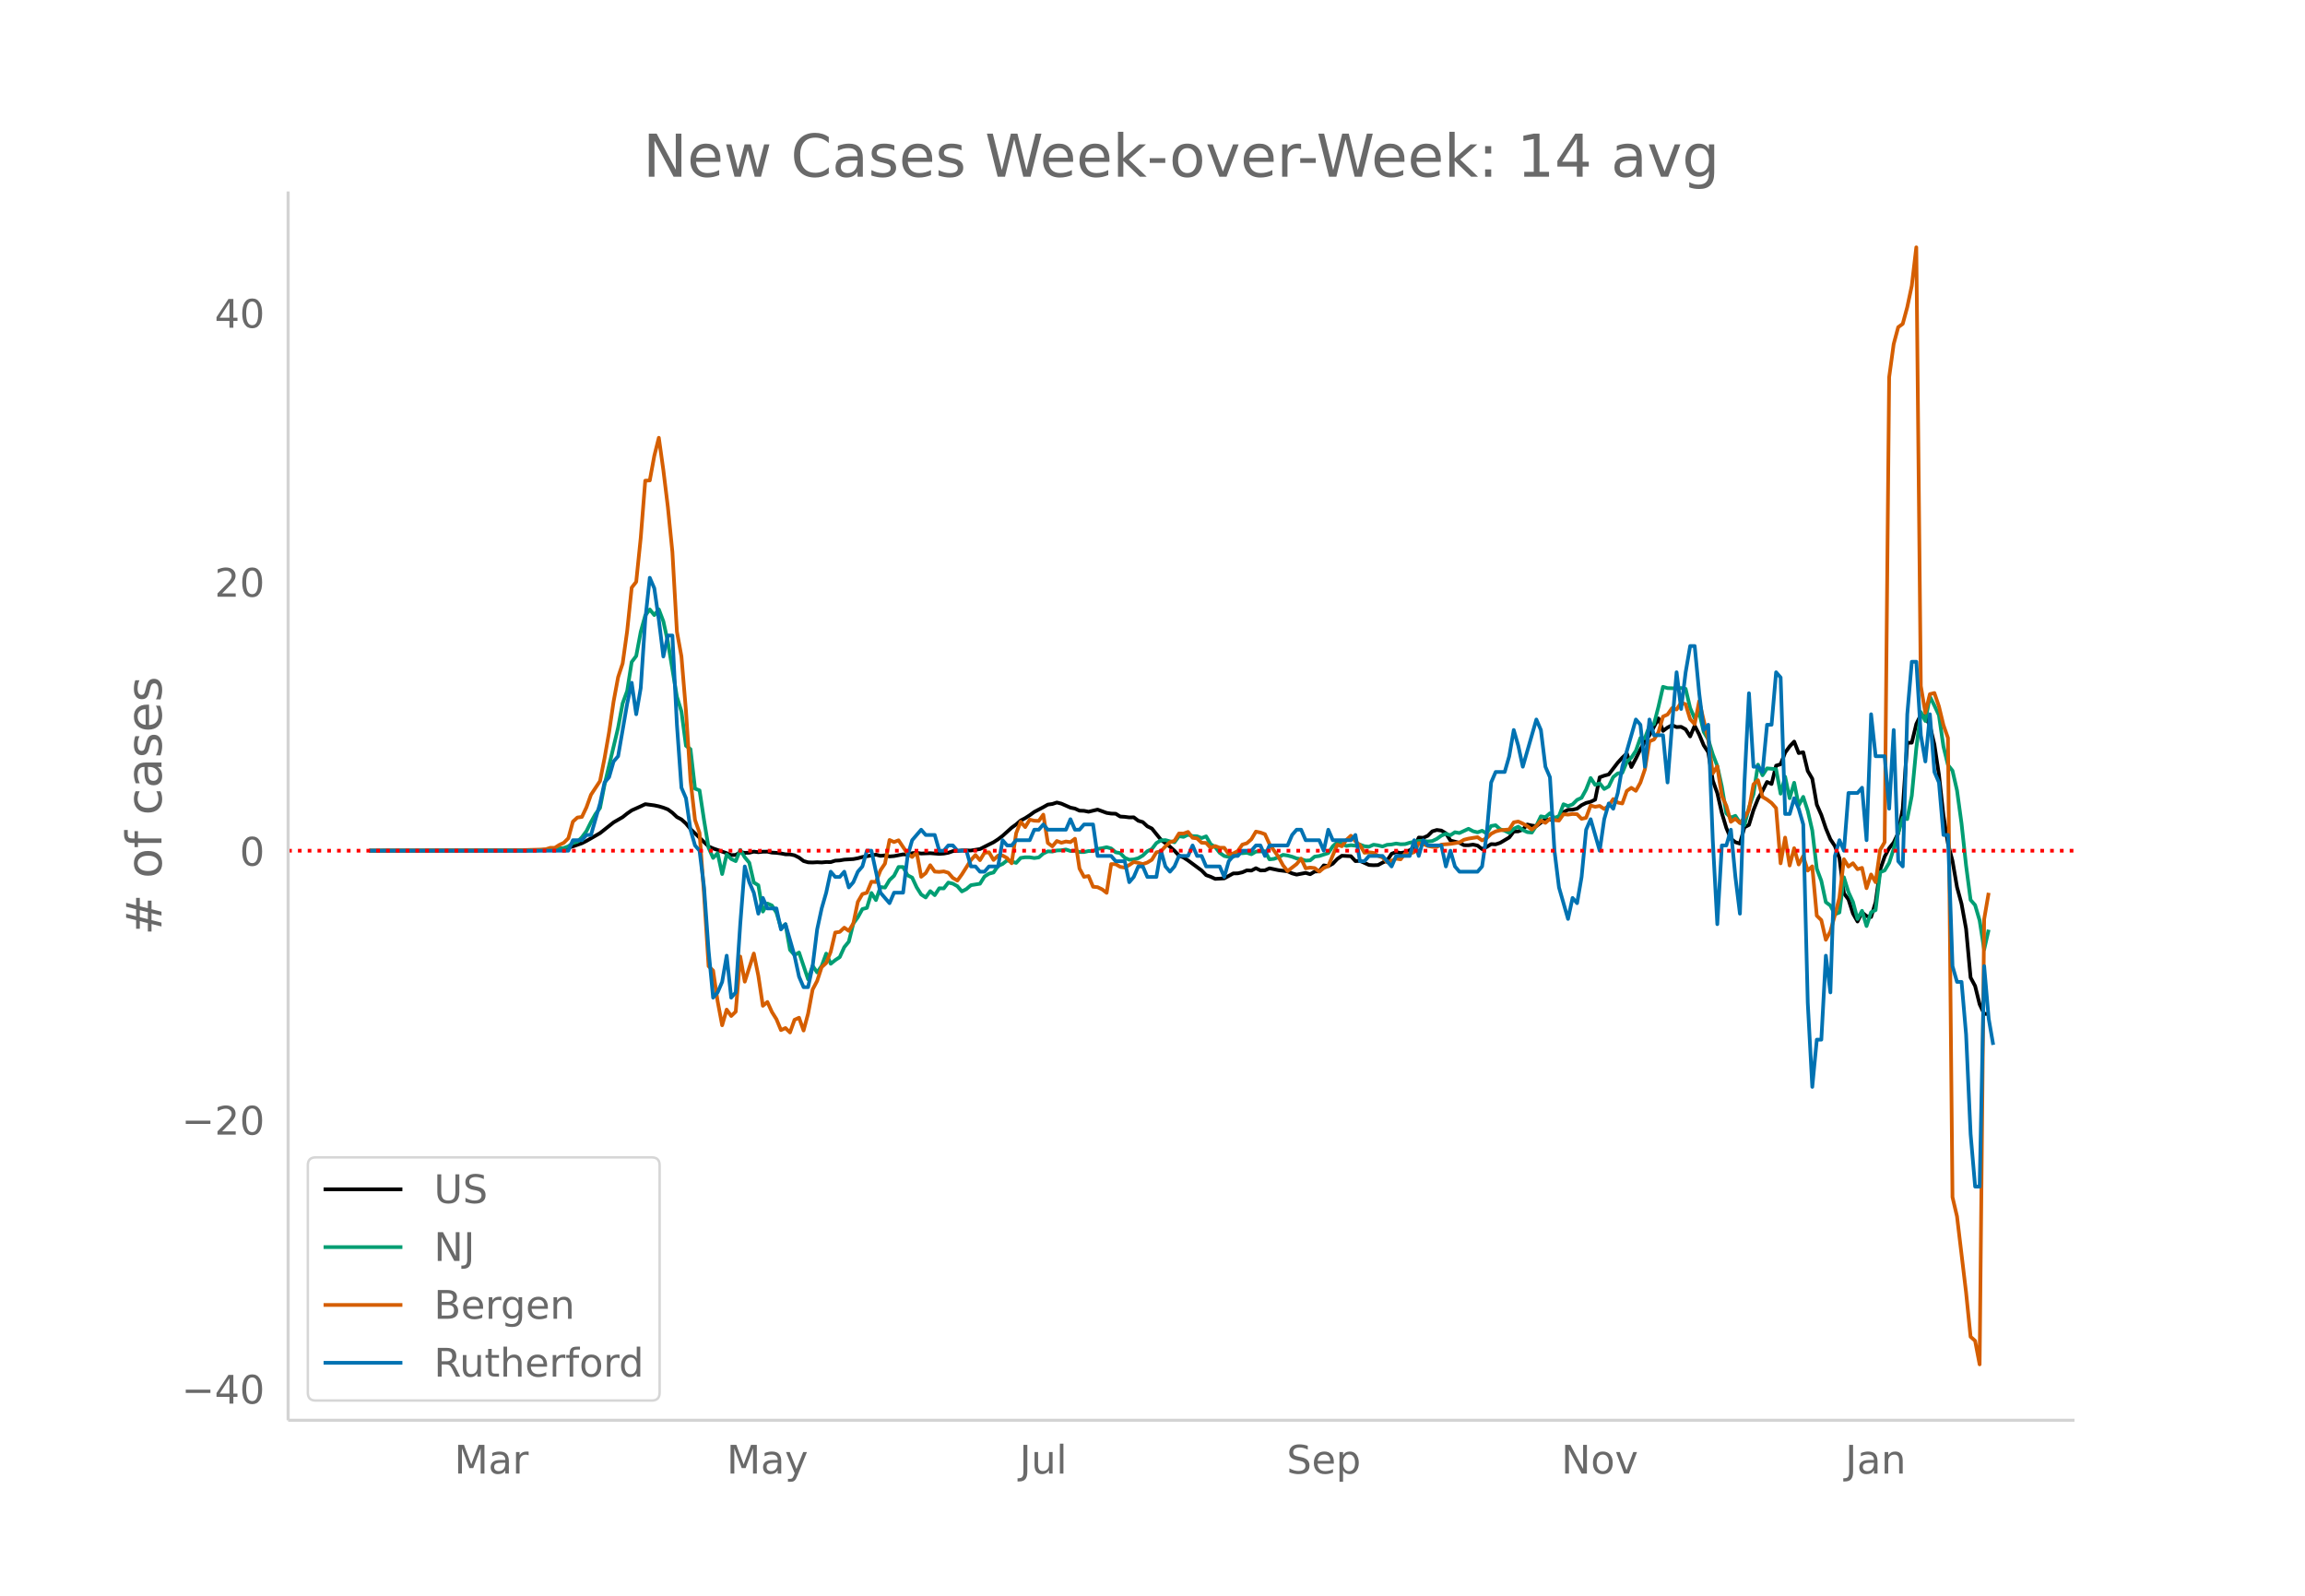 <svg height="864" viewBox="0 0 936 648" width="1248" xmlns="http://www.w3.org/2000/svg" xmlns:xlink="http://www.w3.org/1999/xlink"><defs><style>*{stroke-linecap:butt;stroke-linejoin:round}</style></defs><g id="figure_1"><path d="M0 648h936V0H0z" fill="#fff" id="patch_1"/><g id="axes_1"><path d="M117 576.72h725.4V77.76H117z" fill="none" id="patch_2"/><path clip-path="url(#p38f731a601)" d="M149.973 345.443l62.455-.084 7.348-.178 5.51-.32 3.674-.364 1.837-.335 1.837-.46 3.674-1.295 1.837-.926 5.51-3.168 5.511-4.371 3.674-2.127 1.837-1.468 1.837-1.272 3.674-1.652 1.837-.877 3.674.49 1.837.387 1.837.545 1.836.707 1.837 1.36 1.837 1.739 1.837.978 1.837 1.661 1.837 2.218 7.348 7.08 1.837.813 5.51 1.92 1.837.789 1.837-.063 1.837-1.138 1.837.287 1.837-.048 1.837-.451 1.837.233 1.837-.2 1.837-.025 1.837.384 1.837.11 1.837.226 1.836.363 1.837.021 1.837.386 1.837.933 1.837 1.386 1.837.53 1.837.06 1.837-.108 1.837.09 1.837-.173 1.837.035 1.837-.59 1.836-.1 1.837-.318 3.674-.22 1.837-.341 1.837-.504 5.51-.951 1.838.487 1.837-.195 1.837.425 1.837-.144 3.673-.697 1.837.108 1.837-.588 1.837-.144 1.837.283 3.674-.136 3.674.28 1.837-.124 1.837-.335 1.837-.659 1.836-.07 1.837-.199 3.674.023 3.674-.594 3.674-1.862 1.837-.907 1.837-1.202 1.837-1.397 3.673-3.308 1.837-1.326 1.837-1.59 1.837-.965 1.837-1.183 1.837-1.336 3.674-1.937 1.837-1.04 1.837-.254 1.837-.599 1.837.469 3.673 1.625 1.837.38 1.837.846 1.837.066 1.837.373 3.674-.877 3.674 1.344 1.837.283 1.837.053 1.837 1.146 1.836.114 1.837.241 1.837-.04 1.837 1.393 1.837.548 1.837 1.708 1.837.903 3.674 4.534 3.674 2.843 1.837 1.653 1.837 1.978 1.836.755 1.837 1.199 5.511 4.078 1.837 1.885 1.837.658 1.837.861 3.674-.207 3.674-2.016 1.837-.023 1.836-.417 1.837-.795 1.837.095 1.837-.965 1.837.904 1.837-.04 1.837-.831 3.674.77 3.674.465 1.837.828 1.836.503 3.674-.705 1.837.544 1.837-1.086 1.837-.094 1.837-2.41 1.837.306 1.837-1.005 1.837-1.917 1.837-1.29 3.674.18 1.836 1.986 1.837-.098 3.674 1.672 1.837.113 1.837-.081 1.837-.984 1.837-.84 1.837-2.764 1.837-.678 1.837.391 1.837-.35 1.836-.795 1.837-1.093 1.837-4.058 1.837.107 1.837-.824 1.837-1.812 1.837-.548 1.837.248 1.837 1.098 1.837 2.935 3.674.954 1.837.95 1.836.026 1.837-.264 1.837.382 1.837 1.442 1.837-.848 1.837-1.175 1.837.093 1.837-.613 3.674-2.178 1.837-2.419 1.837-.072 1.837-.708 1.836-2.059 1.837.424 1.837.225 3.674-2.8 1.837.218 1.837-.022 1.837-.773 1.837-2.3 1.837-.953 1.837-.035 1.837-.422 1.836-1.422 1.837-.905 1.837-.458 1.837-.887 1.837-9.059 1.837-.666 1.837-.495 3.674-4.8 1.837-2.01 1.837-1.69 1.837 5.493 1.837-3.446 1.836-3.736 1.837-3.047 1.837-2.676 3.674-6.858 1.837 5.09 1.837-1.361 1.837-.968 1.837.78 1.837-.105 1.837 1.003 1.837 2.891 1.837-4.352 1.836 3.555 1.837 4.384 1.837 2.796 1.837 11.477 1.837 5.142 1.837 8.045 1.837 6.125 1.837 4.344 1.837 1.428 1.837.567 1.837-6.611 1.837-.961 1.836-6.025 1.837-4.573 1.837-3.22 1.837-3.636 1.837.82 1.837-7.44 1.837-.572 1.837-4.713 1.837-2.53 1.837-1.955 1.837 4.664 1.837-.335 1.837 7.606 1.836 3.133 1.837 10.536 1.837 4.182 1.837 5.446 1.837 4.43 1.837 2.753 1.837 4.898 1.837 14.317 1.837 2.466 1.837 5.752 1.837 3.215 1.837-3.721 1.836 1.532 1.837.357 1.837-5.985 1.837-13.219 1.837-5.298 1.837-3.443 1.837-2.313 1.837-3.818 1.837-9.867 1.837-26.812 1.837-.029 1.837-7.599 1.837-3.727 1.836.74 1.837 3.629 1.837 7.74 1.837 12.221 1.837 16.544 1.837 11.436 1.837 7.014 1.837 10.67 1.837 6.776 1.837 10.126 1.837 19.817 1.837 3.42 1.837 7.433 1.836 3.905 1.837.003h0" fill="none" stroke="#000" stroke-linecap="round" stroke-width="1.5" id="line2d_1"/><path clip-path="url(#p38f731a601)" d="M149.973 345.443l67.966-.101 3.674-.132 3.673-.171 3.674-.699 1.837-.68 1.837-1.327 1.837-.531 1.837-1.827 1.837-2.482 1.837-3.693 1.837-3.254 1.837-2.451 1.837-9.46 5.51-23.171 1.837-9.877 1.837-5.011 1.837-11.757 1.837-2.446 1.837-9.807 1.837-6.65 1.837-2.424 1.837 2.262 1.837-2.301 1.837 4.844 1.836 8.37 3.674 22.28 1.837 5.96 1.837 13.926 1.837 1.384 1.837 16.017 1.837.72 1.837 12.152 1.837 11.155 1.837 4.115 1.837-1.915 1.837 8.455 1.836-7.95 1.837 1.836 1.837.874 1.837-4.567 1.837 3.004 1.837 2.213 1.837 8.024 1.837 1.12 1.837 10.685 1.837-3.258 1.837.773 1.837 2.924 1.837 6.127 1.836-1.419 1.837 10.418 1.837 2.09 1.837-1.019 3.674 10.879 1.837-5.463 1.837 2.661 1.837-2.613 1.837-5.024 1.837 4.124 1.837-1.48 1.836-1.221 1.837-4.045 1.837-2.245 1.837-7.343 1.837-2.556 1.837-3.324 1.837-.475 1.837-6.051 1.837 2.89 1.837-5.302 1.837.22 1.837-3.057 1.837-1.726 1.836-3.588 1.837.013 1.837 3.365 1.837.926 1.837 3.944 1.837 2.93 1.837 1.203 1.837-2.57 1.837 1.626 1.837-2.794 1.837.062 1.837-2.363 1.837.43 1.836 1.028 1.837 2.126 1.837-.962 1.837-1.572 3.674-.584 1.837-2.925 1.837-1.164 1.837-.479 1.837-2.64 1.837-.83 1.837-1.458 3.673 1.028 1.837-2.011 1.837-.273 1.837.018 1.837.303 1.837-.246 1.837-1.594 1.837-.887 1.837.092 1.837-.452 1.837-.07 1.837-.313 1.836.607 1.837-.119 1.837.531 1.837.022 1.837-.43 1.837.044 1.837-.9 1.837-.273 1.837-.417 1.837.51 1.837 1.563 1.837.303 1.836 1.915 1.837.808 1.837-.132 1.837-.5 1.837-1.09 1.837-1.752 1.837-.887 1.837-2.416 1.837-1.102 1.837-.105 1.837.513 1.837.365 1.837-2.481 1.836.303 1.837-.892 1.837.558 1.837.088 1.837.711 1.837-.69 1.837 3.194 1.837 1.146 1.837 2.358 1.837 1.278 1.837.378 1.837-.092 1.837-1.516 1.836.106 1.837-.176 1.837.589 1.837-1.072 3.674-.136 1.837 3.285 1.837-.198 1.837-.663 1.837-.98 1.837.286 1.837.492 1.836.694 1.837.312 1.837.558 1.837-.097 1.837-1.528 1.837-.237 3.674-1.186 1.837-2.763 1.837-1.638 1.837.637 1.837.856 1.837-.298 1.836.206 1.837-.435 1.837.66 1.837.188 1.837-.817 1.837.26 1.837.465 1.837-.685 1.837-.14 1.837-.374 1.837.294 1.837-.066 1.836-.562 3.674-.755 1.837-.01 1.837.269 1.837-.198 1.837-.874 1.837-1.309 1.837-.773 1.837.615 1.837-1.22 1.837.324 3.673-1.73 1.837.984 1.837.47 1.837-.65 1.837 1.084 1.837-3.021 1.837-.303 1.837 1.642 1.837.55 1.837.922 1.837-1.687 1.837-.83 1.837 1.34 1.836.852 1.837.184 1.837-2.82 1.837-3.768 1.837.347 1.837-1.59 1.837 1.893 1.837-.746 1.837-4.818 1.837.742 1.837-.659 1.837-1.849 1.836-.847 1.837-3.347 1.837-4.681 1.837 2.762 1.837-.597 1.837 2.275 1.837-1.028 1.837-3.803 1.837-1.485 1.837-.259 1.837-4.422 1.837-1.718 1.837-2.784 1.836-5.2 1.837.097 1.837-4.967 1.837-.738 1.837-7.137 1.837-8.032 1.837.522 3.674.106 1.837-.14 1.837.315 1.837 7.76 1.837 4.256 1.836-2.406 1.837 7.878 1.837 3.057 1.837 6.021 1.837 4.74 1.837 8.308 1.837 10.936 1.837 1.783 1.837-.755 1.837 2.749 1.837 1.05 1.837-7.146 1.836-5.428 1.837-12.007 1.837 4.321 1.837-2.81 3.674.338 1.837 9.938 1.837-6.86 1.837 8.692 1.837-6.259 1.837 9.18 1.837-3.457 1.837 5.643 1.836 7.989 1.837 15.578 1.837 4.888 1.837 8.665 1.837 1.366 1.837 3.588 1.837-.769 1.837-14.278 1.837 6.008 1.837 4.019 1.837 6.908 1.837-3.333 1.836 6.192 1.837-5.582 1.837-.891 1.837-15.358 1.837-.76 1.837-3.057 1.837-5.705 3.674-12.644 1.837.567 1.837-9.469 1.837-19.298 1.837-14.708 1.836 3.623 1.837-9.903 1.837 3.64 1.837 3.923 1.837 12.718 1.837 7.497 1.837 2.31 1.837 8.006 1.837 13.44 1.837 16.996 1.837 14.053 1.837 2.109 1.837 6.227 1.836 11.797 1.837-8.046h0" fill="none" stroke="#009e73" stroke-linecap="round" stroke-width="1.5" id="line2d_2"/><path clip-path="url(#p38f731a601)" d="M149.973 345.443l56.944-.084 12.859-.377 1.837-.125 1.837-.586h1.836l1.837-1.172 1.837-.878 1.837-1.842 1.837-6.737 1.837-1.674 1.837-.25 1.837-3.892 1.837-5.105 3.674-5.566 1.837-9.29 1.837-10.502 1.836-12.512 1.837-9.875 1.837-5.566 1.837-13.14 1.837-17.658 1.837-2.343 1.837-17.868 1.837-23.224 1.837-.084 1.837-10 1.837-7.323 1.837 13.097 1.836 15.022 1.837 18.245 1.837 32.346 1.837 10.085 1.837 22.094 1.837 28.12 1.837 16.152 1.837 5.272 1.837 25.066 1.837 29.082 1.837 1.757 1.837 12.47 1.837 9.75 1.836-6.36 1.837 2.594 1.837-1.757 1.837-22.388 1.837 10.21 3.674-11.423 1.837 9.038 1.837 12.177 1.837-1.548 1.837 4.059 1.837 2.93 1.837 4.435 1.836-.837 1.837 1.8 1.837-5.148 1.837-.837 1.837 5.19 1.837-6.822 1.837-9.833 1.837-3.473 1.837-5.608 1.837-1.673 1.837-4.561 1.837-7.825 1.836-.252 1.837-1.715 1.837 1.297 1.837-3.013 1.837-8.787 1.837-3.139 1.837-.544 1.837-4.477 1.837.125 1.837-4.77 1.837-2.72 1.837-9.582 1.837.837 1.836-.712 3.674 5.482 1.837 1.297 1.837-1.925 1.837 9.96 1.837-1.465 1.837-3.222 1.837 2.594 1.837.126 1.837-.21 1.837.544 1.837 2.093 1.836 1.088 1.837-2.511 3.674-5.817 1.837-2.05 1.837 2.092 1.837-3.013 1.837-.167 1.837 3.097 1.837-1.758 1.837-.042 1.837 1.046 1.836 2.093 1.837-12.22 1.837-4.602 1.837 2.134 1.837-3.013 1.837.419 1.837.083 1.837-2.552 1.837 11.507 1.837 1.381 1.837-2.176 1.837.712 1.837-.503 1.836.251 1.837-1.38 1.837 12.093 1.837 3.39 1.837-.336 1.837 4.352 1.837.168 1.837.878 1.837 1.423 1.837-11.675 1.837.042 1.837 1.088 1.836.293 1.837-1.046 1.837-1.213 1.837.334 1.837.502 1.837-.627 1.837-1.13 1.837-3.013 1.837-.418 1.837-2.009 1.837-1.674 1.837-.586 1.837-2.97 1.836.041 1.837-.67 1.837 2.386 1.837.251 1.837 1.758 1.837.083 1.837 2.009 1.837-.753 1.837.71h1.837l1.837 2.553 1.837-.25 1.837-1.005 1.836-2.594 1.837-.544 1.837-1.632 1.837-3.097 1.837.377 1.837.67 1.837 4.017 3.674 5.23 1.837 3.39 1.837 2.343 3.673-2.846 1.837-2.217 1.837 3.933 1.837-.293 1.837.21 1.837 1.422 1.837-1.464 1.837-.796 3.674-8.661 1.837.627 1.837-2.552 1.837-1.716 1.836 2.26 1.837 1.506 1.837 3.138 1.837-.167 1.837.21 1.837 1.213 1.837.67 1.837 1.924 1.837-.627 1.837-.837 1.837.293 1.837-2.47 1.836.168 1.837-.628 1.837-3.64 1.837.377 1.837.753 1.837.334 1.837.042 1.837-.92 3.674-.293 3.674-.586 1.837-1.088 1.836-.46 3.674-.586 1.837 1.297 1.837-.879 1.837-1.799 1.837-.962 1.837-.46 3.674-.335 1.837-2.888 1.837-.335 1.837.837 1.836 1.046 1.837 1.381 1.837-1.422 1.837-2.176 1.837.878 1.837-1.632 1.837.503 1.837.209 1.837-2.595 1.837.168 1.837-.251 1.837.083 1.836 1.883 1.837-.418 1.837-4.98 1.837.503 1.837-.335 1.837 1.213 1.837-1.255 1.837-2.762 1.837 1.423 1.837.377 1.837-5.106 1.837-1.255 1.837 1.214 1.836-3.306 1.837-5.398 1.837-11.382 1.837-.753 1.837-2.971 1.837-6.319 1.837-.837 1.837-2.594 1.837.544 1.837-2.762 1.837.628 1.837 6.067 1.837 2.009 1.836-9.332 3.674 15.567 1.837 13.767 1.837-2.846 1.837 11.968 1.837 4.017 1.837 6.528 1.837-1.255 1.837 1.715 1.837-2.092 1.837-3.264 1.836-10.294 1.837-1.715 1.837 6.778 1.837 1.088 1.837 1.381 1.837 2.093 1.837 22.429 1.837-10.462 1.837 11.34 1.837-7.03 1.837 6.612 1.837-3.431 1.837 5.9 1.836-1.716 1.837 20.044 1.837 1.8 1.837 7.992 1.837-3.39 1.837-6.611 1.837-7.072 1.837-15.65 1.837 2.97 1.837-1.338 1.837 2.427 1.837-.544 1.836 8.243 1.837-5.565 1.837 3.138 1.837-13.097 1.837-3.139 1.837-188.846 1.837-13.433 1.837-6.862 1.837-1.34 1.837-6.778 1.837-8.704 1.837-15.608 1.837 178.176 1.836 10.796 1.837-7.532 1.837-.46 1.837 5.398 1.837 7.616 1.837 5.23 1.837 186.462 1.837 7.825 3.674 30.797 1.837 18.078 1.837 1.631 1.837 9.583 1.836-180.729 1.837-10.754h0" fill="none" stroke="#d55e00" stroke-linecap="round" stroke-width="1.5" id="line2d_3"/><path clip-path="url(#p38f731a601)" d="M149.973 345.443h80.824l1.837-4.263h3.674l1.837-2.131h1.837l3.674-12.788 1.837-8.524 1.837-2.132 1.836-6.393 1.837-2.132 3.674-21.312 1.837-8.525 1.837 12.787 1.837-10.656 1.837-27.706 1.837-17.05 1.837 4.263 1.837 12.787 1.837 14.919 1.836-8.525h1.837l1.837 36.23 1.837 25.576 1.837 4.262 1.837 12.788 1.837 6.393 1.837 2.132 1.837 14.918 1.837 25.575 1.837 19.181 1.837-2.131 1.837-4.263 1.836-10.656 1.837 17.05 1.837-2.131 1.837-27.706 1.837-23.444 1.837 6.394 1.837 4.262 1.837 8.525 1.837-6.393 1.837 4.262h3.674l1.837 8.525 1.836-2.131 3.674 12.787 1.837 8.525 1.837 4.263h1.837l1.837-8.525 1.837-14.919 1.837-8.525 1.837-6.394 1.837-8.524 1.837 2.13h1.836l1.837-2.13 1.837 6.393 1.837-2.131 1.837-4.262 1.837-2.132 1.837-6.393h1.837l3.674 17.05 3.674 4.262 1.837-4.263h3.673l1.837-14.918 1.837-6.394 3.674-4.262 1.837 2.13h3.674l1.837 6.395h1.837l1.837-2.132h1.837l1.836 2.132h3.674l1.837 6.393h1.837l1.837 2.132h1.837l1.837-2.132h3.674l1.837-10.656 1.837 2.131h1.836l1.837-2.13h5.511l1.837-4.263h1.837l1.837-2.132 1.837 2.132h7.348l1.836-4.263 1.837 4.263h1.837l1.837-2.132h3.674l1.837 12.788h5.51l1.838 2.131h3.673l1.837 8.525 1.837-2.131 1.837-4.263h1.837l1.837 4.263h3.674l1.837-10.656 1.837 6.393 1.837 2.132 1.837-2.132 1.837-4.262h3.673l1.837-4.263 1.837 4.263h1.837l1.837 4.262h5.51l1.838 4.263 1.837-6.394 1.837-2.131h1.837l1.836-2.131h3.674l1.837-2.132h1.837l1.837 4.263 1.837-4.263h7.348l1.837-4.262 1.836-2.131h1.837l1.837 4.262h5.511l1.837 4.263 1.837-8.525 1.837 4.262h7.348l1.836-2.131 1.837 10.656h1.837l1.837-2.131h5.511l3.674 4.262 1.837-4.262h5.51l1.837-6.394 1.837 6.394 1.837-6.394 1.837 2.131h5.51l1.838 8.525 1.837-6.393 1.837 6.393 1.837 2.132h7.347l1.837-2.132 1.837-12.787 1.837-21.312 1.837-4.263h3.674l1.837-6.394 1.837-10.656 1.837 6.394 1.837 8.525 5.51-19.181 1.837 4.262 1.837 14.919 1.837 4.262 1.837 29.838 1.837 14.918 3.674 12.788 1.837-8.525 1.837 2.13 1.836-10.655 1.837-19.181 1.837-4.263 3.674 12.788 1.837-12.788 1.837-6.394 1.837 2.132 1.837-6.394 1.837-10.656 5.51-19.181 1.837 2.13 1.837 17.05 1.837-19.18 1.837 6.393h3.674l1.837 19.182 1.837-23.444 1.837-21.312 1.837 14.918 1.837-14.918 1.837-10.657h1.837l1.836 19.182 1.837 14.918 1.837-2.131 1.837 46.887 1.837 34.1 1.837-31.969h1.837l1.837-6.393 1.837 19.18 1.837 14.92 1.837-53.281 1.837-36.231 1.836 29.837h1.837l1.837 2.131 1.837-19.181h1.837l1.837-21.312 1.837 2.13 1.837 55.413h1.837l1.837-6.394 1.837 4.263 1.837 6.393 1.837 72.462 1.836 34.1 1.837-19.18h1.837l1.837-34.1 1.837 14.918 1.837-55.412 1.837-6.394 1.837 4.263 1.837-23.444h3.674l1.837-2.131 1.836 21.312 1.837-51.15 1.837 17.05h3.674l1.837 21.313 1.837-31.969 1.837 53.281 1.837 2.131 1.837-61.806 1.837-21.312h1.837l1.837 29.837 1.836 10.657 1.837-19.182 1.837 23.444 1.837 4.263 1.837 21.312h1.837l1.837 53.28 1.837 6.394h1.837l1.837 21.313 1.837 40.493 1.837 21.313h1.837l1.836-89.512 1.837 21.312 1.837 10.656h0" fill="none" stroke="#0072b2" stroke-linecap="round" stroke-width="1.5" id="line2d_4"/><path clip-path="url(#p38f731a601)" d="M117 345.443h725.4" fill="none" stroke="red" stroke-dasharray="1.5,2.475" stroke-width="1.5" id="line2d_5"/><path d="M117 576.72V77.76" fill="none" stroke="#d3d3d3" stroke-linecap="square" stroke-width="1.25" id="patch_3"/><path d="M117 576.72h725.4" fill="none" stroke="#d3d3d3" stroke-linecap="square" stroke-width="1.25" id="patch_4"/><g id="matplotlib.axis_1"><g id="xtick_1"><g transform="matrix(.16 0 0 -.16 184.476 598.378)" fill="#696969" id="text_1"><defs><path d="M9.813 72.906h14.703l18.593-49.61 18.703 49.61h14.704V0H66.89v64.016l-18.797-50h-9.907l-18.796 50V0H9.813z" id="DejaVuSans-77"/><path d="M34.281 27.484q-10.89 0-15.093-2.484-4.204-2.484-4.204-8.5 0-4.781 3.157-7.594 3.156-2.797 8.562-2.797 7.485 0 12 5.297 4.516 5.297 4.516 14.078v2zm17.922 3.72V0H43.22v8.297Q40.14 3.328 35.547.953q-4.594-2.375-11.234-2.375-8.391 0-13.36 4.719Q6 8.016 6 15.922q0 9.219 6.172 13.906 6.187 4.688 18.437 4.688h12.61v.89q0 6.203-4.078 9.594-4.078 3.39-11.453 3.39-4.688 0-9.141-1.124-4.438-1.125-8.531-3.375v8.312q4.921 1.906 9.562 2.844 4.64.953 9.031.953 11.875 0 17.735-6.156 5.86-6.14 5.86-18.64z" id="DejaVuSans-97"/><path d="M41.11 46.297q-1.516.875-3.297 1.281Q36.03 48 33.89 48q-7.625 0-11.703-4.953-4.079-4.953-4.079-14.234V0H9.08v54.688h9.03v-8.5q2.844 4.984 7.375 7.39Q30.031 56 36.531 56q.922 0 2.047-.125 1.125-.11 2.484-.36z" id="DejaVuSans-114"/></defs><use xlink:href="#DejaVuSans-77"/><use x="86.279" xlink:href="#DejaVuSans-97"/><use x="147.559" xlink:href="#DejaVuSans-114"/></g></g><g id="xtick_2"><g transform="matrix(.16 0 0 -.16 295.082 598.378)" fill="#696969" id="text_2"><defs><path d="M32.172-5.078q-3.797-9.766-7.422-12.735-3.61-2.984-9.656-2.984H7.906v7.516h5.282q3.703 0 5.75 1.765Q21-9.766 23.483-3.219l1.61 4.094-22.11 53.813H12.5l17.094-42.766 17.093 42.766h9.516z" id="DejaVuSans-121"/></defs><use xlink:href="#DejaVuSans-77"/><use x="86.279" xlink:href="#DejaVuSans-97"/><use x="147.559" xlink:href="#DejaVuSans-121"/></g></g><g id="xtick_3"><g transform="matrix(.16 0 0 -.16 414.021 598.378)" fill="#696969" id="text_3"><defs><path d="M9.813 72.906h9.859V5.078q0-13.187-5-19.14-5-5.954-16.094-5.954h-3.75v8.297h3.078q6.531 0 9.219 3.672Q9.813-4.39 9.813 5.078z" id="DejaVuSans-74"/><path d="M8.5 21.578v33.11h8.984V21.922q0-7.766 3.016-11.656 3.031-3.875 9.094-3.875 7.265 0 11.484 4.64 4.234 4.64 4.234 12.656v31h8.985V0h-8.984v8.406Q42.047 3.422 37.718 1q-4.313-2.422-10.032-2.422-9.421 0-14.312 5.86Q8.5 10.296 8.5 21.578zM31.11 56z" id="DejaVuSans-117"/><path d="M9.422 75.984h8.984V0H9.422z" id="DejaVuSans-108"/></defs><use xlink:href="#DejaVuSans-74"/><use x="29.492" xlink:href="#DejaVuSans-117"/><use x="92.871" xlink:href="#DejaVuSans-108"/></g></g><g id="xtick_4"><g transform="matrix(.16 0 0 -.16 522.483 598.378)" fill="#696969" id="text_4"><defs><path d="M53.516 70.516V60.89q-5.61 2.687-10.594 4-4.984 1.328-9.625 1.328-8.047 0-12.422-3.125t-4.375-8.89q0-4.845 2.906-7.313 2.907-2.453 11.016-3.97l5.953-1.218q11.031-2.11 16.281-7.406 5.25-5.297 5.25-14.172 0-10.61-7.11-16.078-7.093-5.469-20.812-5.469-5.172 0-11.015 1.172Q13.14.922 6.89 3.219v10.156q6-3.36 11.765-5.078 5.766-1.703 11.328-1.703 8.438 0 13.032 3.312 4.593 3.328 4.593 9.485 0 5.359-3.297 8.39-3.296 3.032-10.812 4.547L27.484 33.5q-11.03 2.188-15.968 6.875-4.922 4.688-4.922 13.047 0 9.672 6.812 15.234 6.813 5.563 18.766 5.563 5.14 0 10.453-.938 5.328-.922 10.89-2.765z" id="DejaVuSans-83"/><path d="M56.203 29.594v-4.39H14.891q.593-9.282 5.593-14.142 5-4.859 13.938-4.859 5.172 0 10.031 1.266 4.86 1.265 9.656 3.812v-8.5Q49.266.734 44.187-.344 39.11-1.422 33.892-1.422q-13.094 0-20.735 7.61-7.64 7.625-7.64 20.625 0 13.421 7.25 21.296Q20.016 56 32.328 56q11.031 0 17.453-7.11 6.422-7.093 6.422-19.296zm-8.984 2.64q-.094 7.36-4.125 11.75-4.032 4.407-10.672 4.407-7.516 0-12.031-4.25-4.516-4.25-5.203-11.97z" id="DejaVuSans-101"/><path d="M18.11 8.203v-29H9.077v75.484h9.031v-8.296q2.844 4.875 7.157 7.234Q29.594 56 35.594 56q9.968 0 16.187-7.906 6.235-7.907 6.235-20.797T51.78 6.484q-6.218-7.906-16.187-7.906-6 0-10.328 2.375-4.313 2.375-7.157 7.25zm30.578 19.094q0 9.906-4.079 15.547-4.078 5.64-11.203 5.64-7.14 0-11.218-5.64-4.079-5.64-4.079-15.547 0-9.906 4.078-15.547 4.079-5.64 11.22-5.64 7.124 0 11.202 5.64t4.078 15.547z" id="DejaVuSans-112"/></defs><use xlink:href="#DejaVuSans-83"/><use x="63.477" xlink:href="#DejaVuSans-101"/><use x="125" xlink:href="#DejaVuSans-112"/></g></g><g id="xtick_5"><g transform="matrix(.16 0 0 -.16 634 598.378)" fill="#696969" id="text_5"><defs><path d="M9.813 72.906h13.28l32.329-60.984v60.984h9.562V0h-13.28L19.39 60.984V0H9.813z" id="DejaVuSans-78"/><path d="M30.61 48.39q-7.22 0-11.422-5.64-4.204-5.64-4.204-15.453 0-9.813 4.172-15.453 4.188-5.64 11.453-5.64 7.188 0 11.375 5.655 4.203 5.672 4.203 15.438 0 9.719-4.203 15.406-4.187 5.688-11.375 5.688zm0 7.61q11.718 0 18.406-7.625 6.703-7.61 6.703-21.078 0-13.422-6.703-21.078-6.688-7.64-18.407-7.64-11.765 0-18.437 7.64-6.656 7.656-6.656 21.078 0 13.469 6.656 21.078Q18.844 56 30.609 56z" id="DejaVuSans-111"/><path d="M2.984 54.688H12.5L29.594 8.797l17.093 45.89h9.516L35.687 0H23.485z" id="DejaVuSans-118"/></defs><use xlink:href="#DejaVuSans-78"/><use x="74.805" xlink:href="#DejaVuSans-111"/><use x="135.986" xlink:href="#DejaVuSans-118"/></g></g><g id="xtick_6"><g transform="matrix(.16 0 0 -.16 749.335 598.378)" fill="#696969" id="text_6"><defs><path d="M54.89 33.016V0h-8.984v32.719q0 7.765-3.031 11.61-3.031 3.858-9.078 3.858-7.281 0-11.484-4.64-4.204-4.625-4.204-12.64V0H9.08v54.688h9.03v-8.5q3.235 4.937 7.594 7.374Q30.078 56 35.797 56q9.422 0 14.25-5.828 4.844-5.828 4.844-17.156z" id="DejaVuSans-110"/></defs><use xlink:href="#DejaVuSans-74"/><use x="29.492" xlink:href="#DejaVuSans-97"/><use x="90.771" xlink:href="#DejaVuSans-110"/></g></g></g><g id="matplotlib.axis_2"><g id="ytick_1"><g transform="matrix(.16 0 0 -.16 73.733 569.966)" fill="#696969" id="text_7"><defs><path d="M10.594 35.5h62.593v-8.297H10.594z" id="DejaVuSans-8722"/><path d="M37.797 64.313L12.89 25.39h24.906zm-2.594 8.593H47.61V25.391h10.407v-8.203H47.609V0h-9.812v17.188H4.89v9.515z" id="DejaVuSans-52"/><path d="M31.781 66.406q-7.61 0-11.453-7.5Q16.5 51.422 16.5 36.375q0-14.984 3.828-22.484 3.844-7.5 11.453-7.5 7.672 0 11.5 7.5 3.844 7.5 3.844 22.484 0 15.047-3.844 22.531-3.828 7.5-11.5 7.5zm0 7.813q12.266 0 18.735-9.703 6.468-9.688 6.468-28.141 0-18.406-6.468-28.11-6.47-9.687-18.735-9.687-12.25 0-18.718 9.688-6.47 9.703-6.47 28.109 0 18.453 6.47 28.14Q19.53 74.22 31.78 74.22z" id="DejaVuSans-48"/></defs><use xlink:href="#DejaVuSans-8722"/><use x="83.789" xlink:href="#DejaVuSans-52"/><use x="147.412" xlink:href="#DejaVuSans-48"/></g></g><g id="ytick_2"><g transform="matrix(.16 0 0 -.16 73.733 460.744)" fill="#696969" id="text_8"><defs><path d="M19.188 8.297h34.421V0H7.33v8.297q5.609 5.812 15.296 15.594 9.703 9.797 12.188 12.64 4.734 5.313 6.609 9 1.89 3.688 1.89 7.25 0 5.813-4.078 9.469-4.078 3.672-10.625 3.672-4.64 0-9.797-1.61-5.14-1.609-11-4.89v9.969Q13.767 71.78 18.938 73q5.188 1.219 9.485 1.219 11.328 0 18.062-5.672 6.735-5.656 6.735-15.125 0-4.5-1.688-8.531-1.672-4.016-6.125-9.485-1.218-1.422-7.765-8.187-6.532-6.766-18.453-18.922z" id="DejaVuSans-50"/></defs><use xlink:href="#DejaVuSans-8722"/><use x="83.789" xlink:href="#DejaVuSans-50"/><use x="147.412" xlink:href="#DejaVuSans-48"/></g></g><g id="ytick_3"><use xlink:href="#DejaVuSans-48" transform="matrix(.16 0 0 -.16 97.32 351.521)" fill="#696969" id="text_9"/></g><g id="ytick_4"><g transform="matrix(.16 0 0 -.16 87.14 242.299)" fill="#696969" id="text_10"><use xlink:href="#DejaVuSans-50"/><use x="63.623" xlink:href="#DejaVuSans-48"/></g></g><g id="ytick_5"><g transform="matrix(.16 0 0 -.16 87.14 133.076)" fill="#696969" id="text_11"><use xlink:href="#DejaVuSans-52"/><use x="63.623" xlink:href="#DejaVuSans-48"/></g></g><g transform="matrix(0 -.2 -.2 0 65.573 379.813)" fill="#696969" id="text_12"><defs><path d="M51.125 44H36.922l-4.11-16.313h14.313zm-7.328 27.781l-5.078-20.265h14.265L58.11 71.78h7.813L60.89 51.516h15.234V44h-17.14l-4-16.313h15.53V20.22H53.079L48 0h-7.813l5.032 20.219H30.906L25.875 0h-7.86l5.079 20.219H7.719v7.468h17.187L29 44H13.281v7.516h17.625l4.985 20.265z" id="DejaVuSans-35"/><path d="M37.11 75.984V68.5h-8.594q-4.828 0-6.72-1.953-1.874-1.953-1.874-7.031v-4.828h14.797v-6.985H19.922V0H10.89v47.703H2.297v6.984h8.594V58.5q0 9.125 4.25 13.297 4.25 4.187 13.468 4.187z" id="DejaVuSans-102"/><path d="M48.781 52.594v-8.407q-3.812 2.11-7.64 3.157-3.828 1.047-7.735 1.047-8.75 0-13.593-5.547-4.829-5.532-4.829-15.547 0-10.016 4.829-15.563 4.843-5.53 13.593-5.53 3.907 0 7.735 1.046 3.828 1.047 7.64 3.156V2.094Q45.016.344 40.984-.531q-4.015-.89-8.562-.89-12.36 0-19.64 7.765-7.266 7.765-7.266 20.953 0 13.375 7.343 21.031Q20.22 56 33.016 56q4.14 0 8.093-.86 3.953-.843 7.672-2.546z" id="DejaVuSans-99"/><path d="M44.281 53.078v-8.5q-3.797 1.953-7.906 2.922-4.094.984-8.5.984-6.688 0-10.031-2.047-3.344-2.046-3.344-6.156 0-3.125 2.39-4.906 2.391-1.781 9.626-3.39l3.078-.688q9.562-2.047 13.593-5.781 4.032-3.735 4.032-10.422 0-7.625-6.032-12.078-6.03-4.438-16.578-4.438-4.39 0-9.156.86Q10.688.296 5.422 2v9.281q4.984-2.594 9.812-3.89 4.829-1.282 9.579-1.282 6.343 0 9.75 2.172 3.421 2.172 3.421 6.125 0 3.656-2.468 5.61-2.453 1.953-10.813 3.765l-3.125.735q-8.344 1.75-12.062 5.39-3.704 3.64-3.704 9.985 0 7.718 5.47 11.906Q16.75 56 26.811 56q4.97 0 9.36-.734 4.406-.72 8.11-2.188z" id="DejaVuSans-115"/></defs><use xlink:href="#DejaVuSans-35"/><use x="83.789" xlink:href="#DejaVuSans-32"/><use x="115.576" xlink:href="#DejaVuSans-111"/><use x="176.758" xlink:href="#DejaVuSans-102"/><use x="211.963" xlink:href="#DejaVuSans-32"/><use x="243.75" xlink:href="#DejaVuSans-99"/><use x="298.73" xlink:href="#DejaVuSans-97"/><use x="360.01" xlink:href="#DejaVuSans-115"/><use x="412.109" xlink:href="#DejaVuSans-101"/><use x="473.633" xlink:href="#DejaVuSans-115"/></g></g><g transform="matrix(.24 0 0 -.24 261.11 71.76)" fill="#696969" id="text_13"><defs><path d="M4.203 54.688h8.985l11.234-42.672 11.172 42.672h10.593l11.235-42.672 11.187 42.672h8.985L63.28 0H52.688L40.922 44.828 29.109 0H18.5z" id="DejaVuSans-119"/><path d="M64.406 67.281v-10.39q-4.984 4.64-10.625 6.922-5.64 2.296-11.984 2.296-12.5 0-19.14-7.64-6.641-7.64-6.641-22.094 0-14.406 6.64-22.047 6.64-7.64 19.14-7.64 6.345 0 11.985 2.296 5.64 2.297 10.625 6.938V5.609Q59.234 2.094 53.437.33q-5.78-1.75-12.218-1.75-16.563 0-26.094 10.124-9.516 10.14-9.516 27.672 0 17.578 9.516 27.703 9.531 10.14 26.094 10.14 6.531 0 12.312-1.734 5.797-1.734 10.875-5.203z" id="DejaVuSans-67"/><path d="M3.328 72.906h9.953L28.61 11.281l15.282 61.625h11.093l15.328-61.625 15.282 61.625h10.015L77.297 0H64.89L49.516 63.281 33.984 0H21.578z" id="DejaVuSans-87"/><path d="M9.078 75.984h9.031V31.11l26.813 23.578H56.39l-29-25.578L57.625 0H45.906L18.11 26.703V0H9.08z" id="DejaVuSans-107"/><path d="M4.89 31.39h26.313v-8H4.891z" id="DejaVuSans-45"/><path d="M11.719 12.406h10.297V0H11.719zm0 39.297h10.297v-12.39H11.719z" id="DejaVuSans-58"/><path d="M12.406 8.297h16.11v55.625l-17.532-3.516v8.985l17.438 3.515h9.86V8.296H54.39V0H12.406z" id="DejaVuSans-49"/><path d="M45.406 27.984q0 9.766-4.031 15.125-4.016 5.375-11.297 5.375-7.219 0-11.25-5.375-4.031-5.359-4.031-15.125 0-9.718 4.031-15.093t11.25-5.375q7.281 0 11.297 5.375 4.031 5.375 4.031 15.093zm8.985-21.203q0-13.953-6.203-20.765Q42-20.797 29.203-20.797q-4.734 0-8.937.703-4.203.703-8.157 2.172v8.735q3.954-2.141 7.813-3.157 3.86-1.031 7.86-1.031 8.843 0 13.234 4.61 4.39 4.609 4.39 13.937v4.453q-2.781-4.844-7.125-7.234Q33.938 0 27.875 0 17.828 0 11.672 7.656q-6.156 7.672-6.156 20.328 0 12.688 6.156 20.344Q17.828 56 27.875 56q6.063 0 10.406-2.39 4.344-2.391 7.125-7.22v8.297h8.985z" id="DejaVuSans-103"/></defs><use xlink:href="#DejaVuSans-78"/><use x="74.805" xlink:href="#DejaVuSans-101"/><use x="136.328" xlink:href="#DejaVuSans-119"/><use x="218.115" xlink:href="#DejaVuSans-32"/><use x="249.902" xlink:href="#DejaVuSans-67"/><use x="319.727" xlink:href="#DejaVuSans-97"/><use x="381.006" xlink:href="#DejaVuSans-115"/><use x="433.105" xlink:href="#DejaVuSans-101"/><use x="494.629" xlink:href="#DejaVuSans-115"/><use x="546.729" xlink:href="#DejaVuSans-32"/><use x="578.516" xlink:href="#DejaVuSans-87"/><use x="671.518" xlink:href="#DejaVuSans-101"/><use x="733.041" xlink:href="#DejaVuSans-101"/><use x="794.564" xlink:href="#DejaVuSans-107"/><use x="852.475" xlink:href="#DejaVuSans-45"/><use x="890.434" xlink:href="#DejaVuSans-111"/><use x="951.615" xlink:href="#DejaVuSans-118"/><use x="1010.795" xlink:href="#DejaVuSans-101"/><use x="1072.318" xlink:href="#DejaVuSans-114"/><use x="1107.057" xlink:href="#DejaVuSans-45"/><use x="1139.141" xlink:href="#DejaVuSans-87"/><use x="1232.143" xlink:href="#DejaVuSans-101"/><use x="1293.666" xlink:href="#DejaVuSans-101"/><use x="1355.189" xlink:href="#DejaVuSans-107"/><use x="1413.1" xlink:href="#DejaVuSans-58"/><use x="1446.791" xlink:href="#DejaVuSans-32"/><use x="1478.578" xlink:href="#DejaVuSans-49"/><use x="1542.201" xlink:href="#DejaVuSans-52"/><use x="1605.824" xlink:href="#DejaVuSans-32"/><use x="1637.611" xlink:href="#DejaVuSans-97"/><use x="1698.891" xlink:href="#DejaVuSans-118"/><use x="1758.07" xlink:href="#DejaVuSans-103"/></g><g id="legend_1"><path d="M128.2 568.72h136.45q3.2 0 3.2-3.2v-92.34q0-3.2-3.2-3.2H128.2q-3.2 0-3.2 3.2v92.34q0 3.2 3.2 3.2z" fill="none" opacity=".8" stroke="#ccc" id="patch_5"/><path d="M131.4 482.938h32" fill="none" stroke="#000" stroke-linecap="round" stroke-width="1.5" id="line2d_6"/><g transform="matrix(.16 0 0 -.16 176.2 488.538)" fill="#696969" id="text_14"><defs><path d="M8.688 72.906h9.921V28.61q0-11.718 4.235-16.875 4.25-5.14 13.781-5.14 9.469 0 13.719 5.14 4.25 5.157 4.25 16.875v44.297H64.5V27.391q0-14.25-7.063-21.532-7.046-7.28-20.812-7.28-13.828 0-20.89 7.28-7.047 7.282-7.047 21.532z" id="DejaVuSans-85"/></defs><use xlink:href="#DejaVuSans-85"/><use x="73.193" xlink:href="#DejaVuSans-83"/></g><path d="M131.4 506.423h32" fill="none" stroke="#009e73" stroke-linecap="round" stroke-width="1.5" id="line2d_8"/><g transform="matrix(.16 0 0 -.16 176.2 512.023)" fill="#696969" id="text_15"><use xlink:href="#DejaVuSans-78"/><use x="74.805" xlink:href="#DejaVuSans-74"/></g><path d="M131.4 529.908h32" fill="none" stroke="#d55e00" stroke-linecap="round" stroke-width="1.5" id="line2d_10"/><g transform="matrix(.16 0 0 -.16 176.2 535.508)" fill="#696969" id="text_16"><defs><path d="M19.672 34.813V8.108H35.5q7.953 0 11.781 3.297 3.844 3.297 3.844 10.078 0 6.844-3.844 10.078-3.828 3.25-11.781 3.25zm0 29.984V42.828h14.61q7.218 0 10.75 2.703 3.546 2.719 3.546 8.282 0 5.515-3.547 8.25-3.531 2.734-10.75 2.734zm-9.86 8.11h25.204q11.28 0 17.375-4.688Q58.5 63.53 58.5 54.89q0-6.703-3.125-10.657-3.125-3.953-9.188-4.922 7.282-1.562 11.313-6.53 4.031-4.954 4.031-12.376 0-9.765-6.64-15.093Q48.25 0 35.984 0H9.812z" id="DejaVuSans-66"/></defs><use xlink:href="#DejaVuSans-66"/><use x="68.604" xlink:href="#DejaVuSans-101"/><use x="130.127" xlink:href="#DejaVuSans-114"/><use x="169.49" xlink:href="#DejaVuSans-103"/><use x="232.967" xlink:href="#DejaVuSans-101"/><use x="294.49" xlink:href="#DejaVuSans-110"/></g><path d="M131.4 553.393h32" fill="none" stroke="#0072b2" stroke-linecap="round" stroke-width="1.5" id="line2d_12"/><g transform="matrix(.16 0 0 -.16 176.2 558.992)" fill="#696969" id="text_17"><defs><path d="M44.39 34.188q3.172-1.079 6.172-4.594 3-3.516 6.032-9.672L66.609 0H56l-9.313 18.703q-3.624 7.328-7.015 9.719-3.39 2.39-9.25 2.39h-10.75V0h-9.86v72.906h22.266q12.5 0 18.656-5.234 6.157-5.219 6.157-15.766 0-6.89-3.203-11.437-3.204-4.532-9.297-6.282zM19.673 64.797V38.922h12.406q7.125 0 10.766 3.297 3.64 3.297 3.64 9.687 0 6.39-3.64 9.64-3.64 3.25-10.766 3.25z" id="DejaVuSans-82"/><path d="M18.313 70.219V54.688h18.5v-6.985h-18.5V18.016q0-6.688 1.828-8.594 1.828-1.906 7.453-1.906h9.218V0h-9.218q-10.407 0-14.36 3.875-3.953 3.89-3.953 14.14v29.688H2.687v6.984h6.594V70.22z" id="DejaVuSans-116"/><path d="M54.89 33.016V0h-8.984v32.719q0 7.765-3.031 11.61-3.031 3.858-9.078 3.858-7.281 0-11.484-4.64-4.204-4.625-4.204-12.64V0H9.08v75.984h9.03V46.188q3.235 4.937 7.594 7.374Q30.078 56 35.797 56q9.422 0 14.25-5.828 4.844-5.828 4.844-17.156z" id="DejaVuSans-104"/><path d="M45.406 46.39v29.594h8.985V0h-8.985v8.203Q42.578 3.328 38.25.953q-4.313-2.375-10.375-2.375-9.906 0-16.14 7.906-6.22 7.922-6.22 20.813 0 12.89 6.22 20.797Q17.968 56 27.874 56q6.063 0 10.375-2.375 4.328-2.36 7.156-7.234zm-30.61-19.093q0-9.906 4.079-15.547 4.078-5.64 11.203-5.64 7.125 0 11.219 5.64 4.11 5.64 4.11 15.547 0 9.906-4.11 15.547-4.094 5.64-11.219 5.64-7.125 0-11.203-5.64-4.078-5.64-4.078-15.547z" id="DejaVuSans-100"/></defs><use xlink:href="#DejaVuSans-82"/><use x="64.982" xlink:href="#DejaVuSans-117"/><use x="128.361" xlink:href="#DejaVuSans-116"/><use x="167.57" xlink:href="#DejaVuSans-104"/><use x="230.949" xlink:href="#DejaVuSans-101"/><use x="292.473" xlink:href="#DejaVuSans-114"/><use x="333.586" xlink:href="#DejaVuSans-102"/><use x="368.791" xlink:href="#DejaVuSans-111"/><use x="429.973" xlink:href="#DejaVuSans-114"/><use x="469.336" xlink:href="#DejaVuSans-100"/></g></g></g></g><defs><clipPath id="p38f731a601"><path d="M117 77.76h725.4v498.96H117z"/></clipPath></defs></svg>